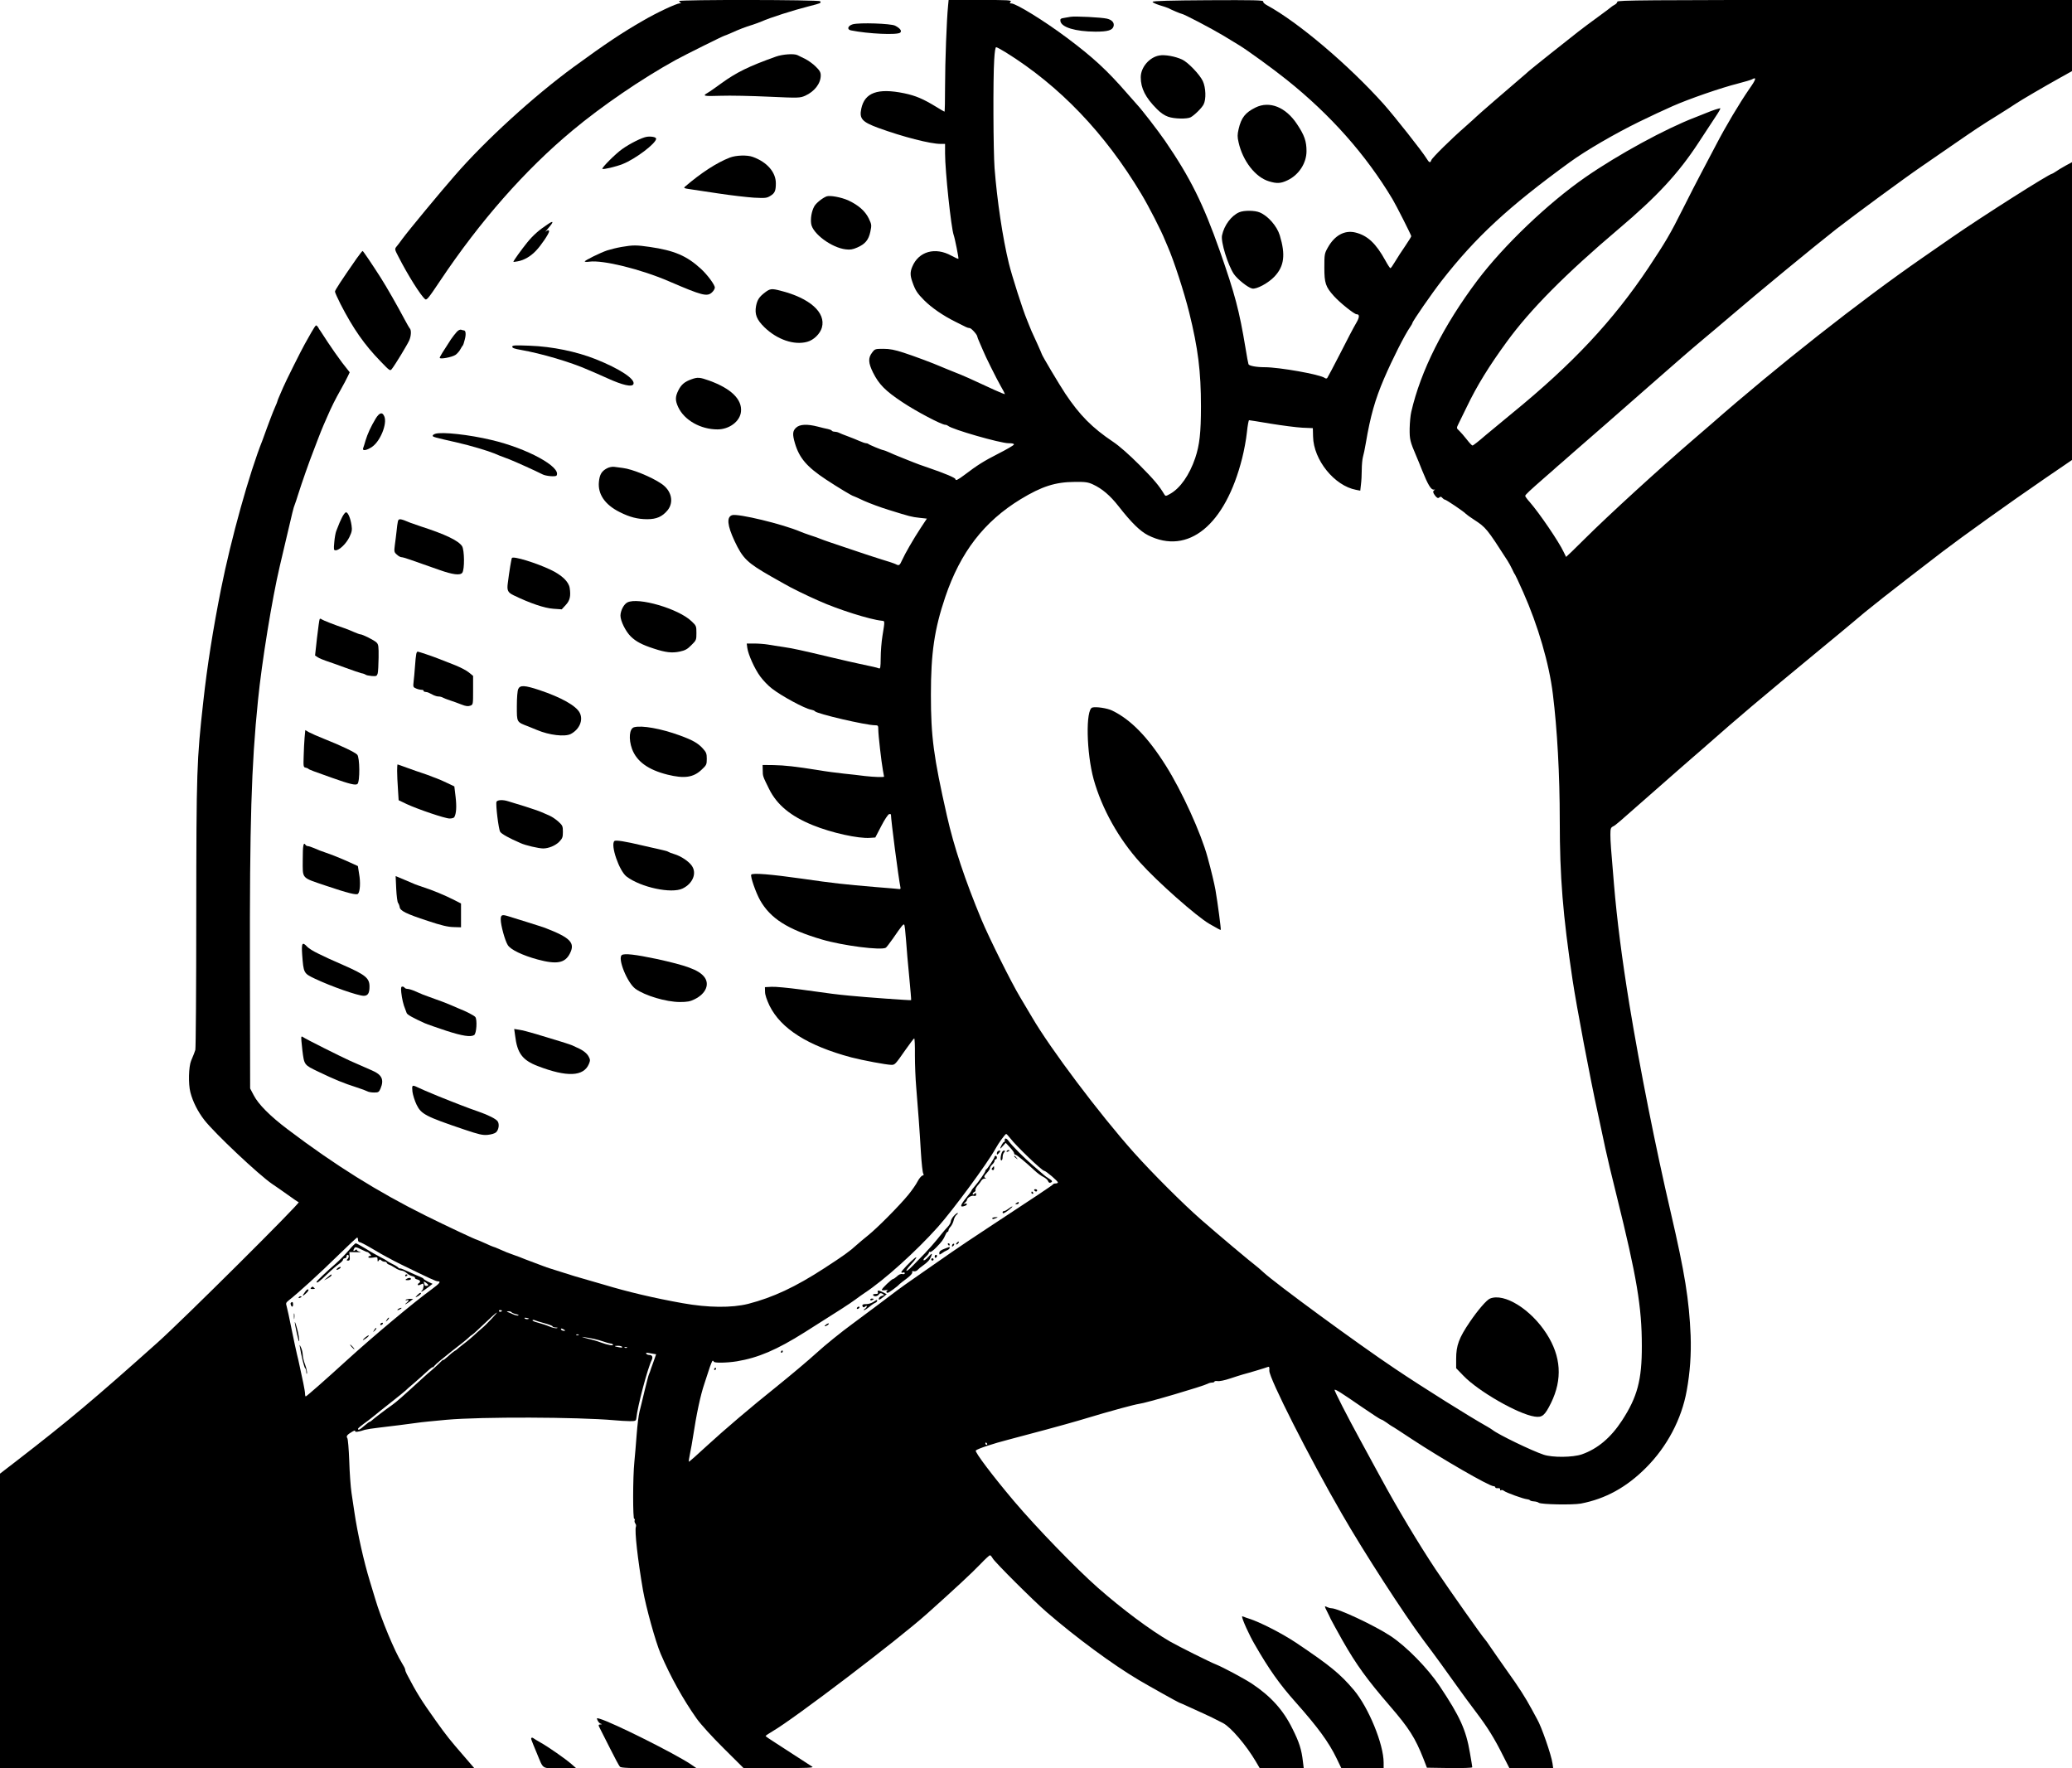 <?xml version="1.0" standalone="no"?>
<!DOCTYPE svg PUBLIC "-//W3C//DTD SVG 20010904//EN"
 "http://www.w3.org/TR/2001/REC-SVG-20010904/DTD/svg10.dtd">
<svg version="1.0" xmlns="http://www.w3.org/2000/svg"
 width="1800pt" height="1536pt" viewBox="0 0 1800 1536"
 preserveAspectRatio="xMidYMid meet">

<g transform="translate(0,1536) scale(0.1,-0.1)"
fill="#000000" stroke="none">
<path d="M5900 15351 c0 -5 6 -12 13 -14 6 -3 3 -6 -8 -6 -31 -2 -198 -80
-320 -151 -185 -107 -318 -195 -599 -400 -350 -256 -771 -640 -1036 -946 -127
-145 -400 -475 -453 -547 -21 -29 -45 -61 -54 -71 -15 -19 -14 -24 18 -85 82
-161 193 -337 232 -370 14 -11 31 11 128 156 348 521 740 967 1154 1311 254
212 601 449 895 611 78 43 416 211 424 211 3 0 29 11 59 24 61 28 125 53 182
70 22 7 58 20 79 29 77 34 277 98 415 133 102 26 106 27 96 43 -8 14 -1225 15
-1225 2z"/>
<path d="M8236 15308 c-12 -117 -26 -486 -26 -695 0 -123 -2 -223 -5 -223 -2
0 -35 19 -72 42 -113 69 -178 97 -279 118 -229 47 -343 6 -372 -135 -18 -86 7
-114 148 -166 214 -78 452 -139 541 -139 l39 0 0 -83 c0 -151 53 -649 75 -709
10 -27 45 -202 41 -206 -3 -2 -30 10 -61 27 -141 78 -285 37 -340 -96 -19 -45
-19 -76 1 -132 25 -72 42 -99 102 -159 66 -66 165 -134 272 -187 41 -21 83
-41 92 -46 10 -5 24 -9 32 -9 14 0 66 -58 66 -74 0 -3 9 -28 21 -54 12 -26 24
-56 29 -67 16 -42 116 -243 152 -306 21 -36 38 -69 38 -72 0 -3 -39 12 -87 34
-222 103 -264 122 -358 159 -44 17 -93 38 -110 45 -74 32 -229 90 -324 121
-80 26 -122 34 -177 34 -71 0 -74 -1 -98 -33 -36 -47 -33 -90 9 -175 51 -101
106 -157 252 -254 119 -80 343 -198 375 -198 8 0 18 -4 24 -9 32 -30 453 -151
525 -151 35 0 49 -4 47 -12 -3 -7 -63 -42 -134 -78 -129 -66 -183 -100 -295
-185 -57 -43 -79 -54 -79 -37 0 11 -89 49 -235 99 -55 19 -110 38 -122 44 -13
5 -34 14 -48 19 -14 6 -36 15 -50 20 -14 6 -35 14 -47 19 -13 5 -44 18 -70 30
-26 12 -51 21 -55 21 -11 0 -122 46 -130 54 -3 3 -12 6 -20 6 -7 0 -32 8 -56
19 -23 10 -69 29 -102 41 -33 12 -68 26 -77 31 -10 5 -27 9 -37 9 -11 0 -22 4
-25 9 -3 5 -18 11 -33 14 -16 3 -55 12 -88 21 -93 24 -157 21 -189 -9 -31 -28
-33 -58 -10 -136 38 -128 104 -205 269 -314 106 -70 231 -145 241 -145 2 0 43
-18 89 -40 47 -21 145 -58 218 -80 183 -57 194 -60 265 -68 l64 -7 -53 -80
c-65 -99 -138 -226 -163 -282 -20 -45 -26 -49 -54 -34 -9 5 -64 24 -122 41
-58 18 -163 52 -235 77 -71 24 -164 55 -205 69 -41 14 -84 29 -95 34 -11 5
-49 19 -85 30 -36 12 -74 26 -85 31 -154 66 -544 160 -595 144 -49 -16 -42
-89 21 -224 72 -153 109 -189 319 -309 19 -11 69 -39 110 -62 61 -36 192 -100
305 -150 168 -75 443 -162 545 -172 28 -3 28 3 6 -133 -8 -49 -15 -134 -15
-189 -1 -89 -3 -98 -18 -91 -18 7 -46 13 -168 39 -38 8 -149 33 -245 56 -273
65 -329 77 -415 90 -44 6 -104 16 -134 21 -30 5 -84 9 -119 9 l-65 0 5 -38 c8
-58 64 -183 113 -249 24 -33 70 -81 102 -105 82 -64 286 -174 337 -182 16 -3
32 -9 35 -14 14 -22 444 -122 523 -122 26 0 28 -3 28 -39 0 -47 27 -281 40
-352 6 -29 10 -53 10 -55 0 -7 -86 -4 -166 5 -43 6 -126 15 -184 21 -58 6
-157 19 -220 30 -200 32 -292 42 -390 44 l-95 1 1 -47 c0 -50 1 -52 55 -161
68 -138 188 -237 380 -315 162 -66 396 -118 498 -110 l45 3 52 100 c28 55 59
101 68 103 9 2 16 0 16 -5 0 -47 64 -540 83 -636 1 -7 -3 -11 -9 -10 -6 1 -96
9 -200 17 -283 24 -376 34 -644 73 -276 39 -434 52 -444 35 -9 -15 40 -156 77
-222 90 -158 238 -253 537 -341 179 -53 518 -97 556 -71 6 4 34 41 63 82 72
105 89 126 96 118 4 -3 11 -64 16 -135 5 -70 17 -216 28 -323 10 -107 18 -196
16 -198 -3 -3 -409 26 -535 39 -115 11 -146 15 -427 54 -105 14 -218 25 -250
23 l-58 -3 1 -41 c0 -26 15 -69 39 -120 99 -200 332 -348 710 -449 96 -25 307
-65 349 -65 30 0 34 4 121 129 39 55 73 101 77 101 4 0 7 -66 6 -148 0 -81 5
-203 11 -272 16 -193 30 -378 41 -570 6 -96 15 -179 21 -186 6 -8 4 -13 -8
-16 -10 -3 -29 -26 -42 -51 -13 -26 -49 -77 -79 -114 -78 -96 -275 -294 -352
-355 -36 -29 -81 -67 -100 -84 -56 -52 -115 -94 -280 -201 -251 -163 -444
-253 -660 -309 -144 -36 -349 -34 -571 6 -247 44 -479 99 -684 161 -38 11 -99
29 -135 39 -82 23 -159 46 -235 71 -33 11 -76 24 -95 30 -19 6 -44 14 -55 19
-11 4 -47 18 -80 30 -33 12 -71 27 -85 32 -36 15 -60 24 -100 38 -44 15 -63
23 -122 49 -26 12 -50 21 -53 21 -2 0 -34 13 -70 30 -36 16 -68 30 -70 30 -10
0 -259 117 -445 209 -415 206 -789 439 -1200 750 -154 116 -256 219 -296 297
l-31 59 -2 1055 c-2 1252 12 1744 70 2315 33 333 123 885 189 1165 22 91 49
206 60 255 48 206 61 261 70 280 5 11 18 52 30 90 29 93 101 298 130 370 4 11
22 58 40 105 18 47 40 103 50 125 10 22 26 58 35 80 33 77 70 151 115 230 25
44 52 96 61 115 l17 36 -66 84 c-35 47 -91 126 -123 175 -33 50 -62 95 -66
101 -5 5 -13 19 -19 30 -6 10 -15 18 -19 17 -4 -1 -22 -28 -40 -60 -18 -32
-44 -78 -58 -103 -25 -43 -170 -333 -187 -375 -4 -11 -17 -41 -29 -67 -12 -26
-21 -50 -21 -53 0 -3 -8 -24 -19 -48 -10 -23 -29 -69 -41 -102 -12 -33 -26
-69 -30 -80 -4 -11 -13 -36 -20 -55 -7 -19 -16 -44 -20 -55 -113 -282 -272
-852 -360 -1292 -69 -347 -120 -667 -154 -978 -57 -512 -60 -593 -61 -1845 0
-635 -4 -1166 -8 -1180 -8 -25 -13 -38 -37 -95 -21 -51 -25 -201 -6 -274 21
-81 65 -168 121 -240 89 -115 477 -480 590 -556 28 -18 88 -61 135 -94 47 -34
89 -63 95 -64 16 -6 -1010 -1026 -1225 -1218 -554 -495 -773 -679 -1227 -1030
l-143 -110 0 -1280 0 -1279 2060 0 2061 0 -93 108 c-118 136 -148 173 -240
302 -129 181 -167 242 -254 408 -8 15 -14 32 -14 39 0 7 -13 33 -29 58 -61 96
-181 385 -231 555 -13 41 -34 111 -47 155 -52 170 -107 414 -134 598 -6 40
-17 115 -25 167 -8 52 -17 178 -20 280 -4 102 -11 191 -17 198 -6 8 -6 16 1
25 15 18 76 52 67 37 -8 -13 31 -9 85 10 14 4 70 13 125 19 121 14 237 29 325
41 36 6 153 17 260 27 303 27 1136 24 1455 -4 44 -4 105 -8 135 -8 51 0 55 2
58 25 10 104 98 434 134 507 12 25 4 43 -22 43 -10 0 -22 5 -26 11 -5 8 3 10
27 5 19 -3 40 -7 47 -8 6 -1 12 -2 12 -2 0 -1 -12 -32 -25 -71 -14 -38 -27
-74 -28 -80 -2 -5 -5 -14 -8 -20 -4 -5 -21 -71 -39 -145 -17 -74 -38 -157 -45
-185 -7 -27 -18 -115 -24 -195 -6 -80 -15 -187 -20 -238 -14 -134 -14 -505 -1
-497 6 3 7 0 4 -10 -4 -8 -1 -21 5 -29 6 -7 9 -20 5 -29 -12 -33 16 -286 62
-552 26 -147 109 -447 153 -550 87 -203 196 -398 314 -565 35 -49 134 -158
234 -257 l174 -173 307 1 c241 0 303 3 289 12 -31 20 -238 155 -324 210 -45
28 -82 54 -82 57 0 3 28 22 62 42 189 110 1086 793 1338 1018 234 209 398 361
467 434 40 42 77 76 82 76 5 0 16 -12 24 -27 16 -31 361 -375 471 -469 253
-219 572 -454 800 -589 90 -53 344 -195 349 -195 2 0 44 -18 93 -41 48 -22
104 -47 123 -56 33 -14 97 -46 165 -81 68 -36 200 -190 285 -334 l34 -58 191
0 191 0 -7 57 c-12 106 -32 169 -92 288 -79 161 -188 281 -352 390 -69 45
-250 142 -310 166 -50 19 -328 158 -401 200 -170 98 -413 279 -629 469 -188
166 -532 521 -726 750 -181 214 -344 429 -332 440 17 16 154 61 283 94 159 41
517 138 610 166 191 57 256 76 370 107 69 19 139 36 155 38 57 6 556 153 597
175 10 6 27 10 38 10 11 0 20 4 20 8 0 5 12 7 28 5 15 -3 63 7 107 22 44 15
94 30 110 35 54 14 200 58 217 65 14 6 17 1 15 -32 -2 -64 346 -752 630 -1243
194 -337 537 -867 707 -1095 110 -146 200 -271 291 -399 44 -62 120 -166 169
-230 99 -131 159 -227 236 -382 l53 -104 190 0 190 0 -6 42 c-10 73 -97 323
-133 383 -6 11 -27 49 -46 85 -56 104 -113 193 -217 338 -53 76 -117 166 -141
202 -24 36 -46 67 -50 70 -16 14 -309 429 -427 605 -147 221 -337 538 -476
795 -16 30 -40 73 -52 95 -12 22 -38 69 -57 105 -20 36 -50 92 -68 125 -116
212 -231 437 -226 442 7 7 54 -23 237 -149 86 -59 161 -108 166 -108 6 0 28
-13 49 -28 22 -16 44 -31 49 -33 6 -2 82 -52 170 -110 260 -171 672 -409 710
-409 8 0 15 -4 15 -10 0 -5 10 -9 23 -7 14 1 21 -3 19 -11 -1 -8 2 -11 8 -7 6
4 18 1 26 -6 18 -15 170 -70 199 -72 11 -1 23 -5 26 -9 3 -5 18 -9 35 -10 16
-1 35 -6 42 -12 21 -15 292 -20 365 -7 215 41 398 142 567 312 182 182 309
422 353 669 29 157 40 319 34 480 -13 309 -50 540 -172 1065 -132 566 -269
1256 -360 1810 -64 393 -108 734 -134 1045 -26 305 -31 372 -31 429 0 52 3 62
23 72 26 14 17 6 372 319 153 135 298 261 322 282 23 20 76 65 115 100 294
259 454 394 993 839 121 99 244 202 274 227 133 115 310 254 784 618 173 132
585 427 887 634 l240 164 0 1294 0 1293 -57 -31 c-32 -18 -69 -40 -84 -51 -15
-10 -30 -19 -33 -19 -23 0 -600 -366 -866 -550 -58 -40 -177 -122 -264 -183
-537 -372 -1259 -940 -1831 -1442 -45 -38 -110 -95 -145 -125 -302 -259 -746
-665 -954 -872 -87 -87 -160 -157 -161 -156 -1 2 -11 21 -21 43 -41 88 -209
335 -295 434 -22 24 -39 48 -39 53 0 10 39 46 175 165 50 43 95 83 101 89 7 5
74 64 149 130 126 109 405 353 645 564 53 47 125 110 160 140 35 30 102 89
149 130 47 41 127 109 176 150 50 41 151 127 225 190 240 206 726 606 925 762
160 124 589 440 740 543 72 49 202 139 290 200 176 121 218 150 378 249 59 37
127 80 150 96 48 32 236 142 390 228 l97 54 0 309 0 309 -1975 0 c-1728 0
-1975 -2 -1975 -15 0 -8 -10 -20 -22 -26 -13 -7 -25 -15 -28 -18 -3 -4 -57
-44 -120 -90 -63 -46 -140 -103 -170 -127 -102 -79 -425 -337 -430 -343 -3 -3
-34 -31 -70 -61 -104 -88 -374 -322 -385 -334 -6 -6 -48 -45 -95 -86 -127
-111 -289 -271 -296 -292 -8 -26 -19 -22 -41 15 -37 61 -274 361 -372 472
-305 340 -742 711 -1014 859 -22 12 -36 25 -33 33 5 11 -83 13 -476 11 -327
-2 -482 -6 -485 -14 -2 -5 25 -18 59 -29 35 -10 70 -22 78 -26 25 -14 108 -49
115 -49 16 0 256 -126 360 -188 61 -37 84 -51 143 -87 66 -40 290 -202 411
-299 379 -303 687 -650 918 -1036 32 -53 163 -312 163 -322 0 -5 -24 -43 -53
-86 -29 -42 -69 -103 -87 -134 -19 -32 -37 -58 -41 -58 -4 0 -24 30 -44 67
-82 149 -155 217 -260 243 -94 23 -181 -25 -240 -131 -29 -51 -30 -60 -30
-174 0 -135 11 -167 83 -247 51 -57 177 -158 197 -158 28 0 27 -26 -6 -81 -18
-30 -79 -146 -136 -259 -58 -113 -109 -209 -113 -214 -6 -6 -14 -5 -22 1 -40
30 -394 93 -522 93 -72 0 -135 12 -140 26 -3 8 -15 71 -26 141 -54 325 -91
466 -223 843 -145 412 -258 638 -475 955 -65 94 -201 270 -244 316 -7 8 -44
50 -83 94 -177 204 -300 317 -523 484 -199 149 -445 301 -487 301 -14 0 -15 3
-5 15 11 13 -19 15 -263 15 l-276 0 -5 -52z m500 -402 c470 -292 862 -702
1179 -1231 65 -108 174 -321 205 -400 4 -11 15 -36 24 -56 54 -123 143 -397
187 -574 77 -312 102 -511 102 -815 0 -230 -12 -336 -50 -449 -50 -147 -130
-262 -218 -311 -37 -21 -40 -21 -50 -5 -46 77 -89 128 -215 255 -92 92 -176
166 -230 202 -182 122 -290 231 -415 418 -53 80 -205 335 -205 345 0 2 -18 43
-40 92 -47 101 -59 129 -71 161 -5 12 -13 32 -18 45 -35 82 -131 383 -157 490
-54 222 -102 545 -124 826 -11 150 -14 778 -3 944 4 69 10 107 17 107 6 0 43
-20 82 -44z m6461 -318 c-86 -125 -205 -324 -290 -488 -39 -74 -97 -184 -129
-245 -32 -60 -103 -198 -157 -306 -112 -224 -151 -289 -300 -514 -308 -461
-659 -836 -1185 -1265 -71 -58 -175 -144 -232 -192 -56 -49 -106 -88 -112 -88
-5 0 -28 24 -50 53 -23 29 -52 63 -65 75 -25 23 -25 23 -7 60 10 20 42 87 72
147 88 184 195 357 347 565 205 282 514 593 971 980 336 284 521 484 695 750
60 91 127 194 151 230 24 35 41 66 39 69 -4 3 -65 -16 -122 -40 -13 -5 -35
-14 -50 -20 -16 -7 -37 -15 -48 -19 -256 -98 -667 -322 -950 -518 -328 -227
-712 -595 -940 -897 -296 -394 -493 -786 -575 -1143 -7 -29 -13 -94 -14 -145
-1 -94 4 -113 57 -237 8 -19 32 -75 51 -125 51 -126 78 -171 102 -168 10 1 13
0 7 -3 -18 -8 -16 -25 7 -53 16 -18 23 -21 34 -12 10 9 16 8 26 -4 7 -8 17
-15 22 -15 11 0 167 -105 183 -124 6 -6 37 -29 70 -50 104 -68 111 -76 291
-356 12 -19 31 -53 41 -75 10 -22 20 -42 24 -45 3 -3 35 -72 72 -155 128 -288
225 -620 257 -883 38 -306 60 -700 60 -1099 0 -490 27 -820 111 -1383 34 -228
154 -863 220 -1161 22 -101 51 -238 65 -304 14 -66 58 -253 99 -415 174 -702
218 -962 218 -1300 1 -297 -39 -445 -172 -649 -97 -149 -212 -246 -349 -294
-79 -27 -254 -29 -332 -3 -105 35 -396 176 -444 215 -6 5 -27 18 -46 29 -155
87 -556 338 -800 502 -319 213 -1042 743 -1145 839 -22 21 -52 46 -66 57 -35
25 -348 288 -474 399 -157 137 -427 407 -586 585 -297 333 -723 899 -884 1175
-29 50 -76 128 -104 175 -73 121 -267 510 -334 670 -143 344 -240 634 -301
905 -116 512 -139 687 -139 1050 0 362 30 569 125 850 132 389 337 655 655
849 183 111 301 149 468 150 94 1 117 -2 160 -22 80 -37 149 -96 222 -189 110
-141 187 -217 256 -252 349 -176 672 88 818 669 16 63 35 163 41 223 6 59 15
107 19 107 4 0 88 -13 187 -30 99 -16 222 -32 274 -35 l93 -4 2 -73 c4 -204
186 -428 374 -463 l36 -7 6 54 c4 29 7 87 7 128 0 41 5 91 10 110 6 19 17 73
25 120 40 237 81 380 158 560 74 172 179 380 229 452 10 14 18 29 18 32 0 14
169 258 253 366 298 382 583 645 1114 1031 140 102 392 248 600 350 133 64
179 86 293 137 140 62 419 159 570 197 58 15 112 31 120 36 42 24 36 0 -23
-83z m-6421 -9115 c48 -64 276 -283 295 -283 14 0 119 -89 119 -101 0 -5 -9
-9 -19 -9 -11 0 -21 -3 -23 -8 -3 -7 -167 -116 -578 -386 -107 -70 -242 -161
-300 -201 -58 -40 -161 -112 -230 -160 -161 -112 -232 -162 -245 -173 -17 -14
-325 -244 -390 -292 -91 -66 -242 -188 -309 -250 -75 -68 -216 -187 -356 -300
-213 -170 -449 -371 -599 -509 -84 -78 -155 -141 -157 -138 -2 2 3 35 11 74 8
39 19 99 24 134 32 209 66 369 100 469 5 14 21 64 37 113 15 48 31 87 35 87 5
0 9 -3 9 -7 0 -14 113 -12 201 2 186 31 346 99 589 252 308 194 388 246 440
284 30 22 66 48 80 57 171 112 449 363 636 572 133 149 433 556 504 685 26 48
82 124 91 125 4 0 19 -17 35 -37z m-5666 -883 c0 -11 7 -20 15 -20 8 0 66 -31
128 -68 62 -38 165 -93 228 -124 258 -126 306 -148 322 -148 31 0 17 -18 -51
-68 -156 -113 -513 -412 -738 -617 -183 -167 -351 -315 -358 -315 -3 0 -6 10
-6 23 0 12 -7 54 -15 92 -9 39 -22 102 -30 140 -8 39 -19 88 -25 110 -6 22
-26 119 -46 215 -19 96 -39 188 -44 204 -8 25 -6 31 18 50 90 71 262 228 436
398 83 81 154 148 159 148 4 0 7 -9 7 -20z m1250 -614 c0 -11 -19 -15 -25 -6
-3 5 1 10 9 10 9 0 16 -2 16 -4z m84 -15 c3 -4 20 -12 38 -16 18 -4 28 -9 21
-12 -7 -2 -27 2 -45 10 -18 9 -40 18 -48 20 -10 4 -7 6 7 6 12 1 24 -3 27 -8z
m-175 -58 c-30 -32 -65 -67 -78 -77 -13 -11 -34 -29 -46 -40 -41 -39 -80 -72
-125 -106 -25 -19 -47 -38 -50 -41 -3 -3 -12 -10 -22 -15 -9 -5 -35 -26 -57
-47 -23 -21 -41 -34 -41 -30 0 4 -15 -9 -33 -28 -19 -18 -47 -45 -63 -58 -16
-13 -52 -44 -80 -70 -179 -164 -228 -207 -267 -235 -63 -44 -159 -118 -175
-133 -7 -7 -16 -13 -20 -13 -4 0 -25 -16 -47 -35 -40 -35 -55 -42 -55 -26 0 4
22 23 48 42 27 19 66 49 88 67 21 18 89 72 150 120 61 48 118 94 126 102 8 8
41 38 74 65 32 28 82 72 111 99 29 27 53 45 53 40 0 -5 7 1 15 13 8 12 75 67
147 124 73 56 140 110 148 119 8 9 23 21 32 26 9 5 59 51 112 102 108 103 137
122 55 35z m317 -1 c-10 -2 -22 0 -28 6 -6 6 0 7 19 4 21 -5 23 -7 9 -10z
m147 -37 c37 -10 67 -22 67 -26 0 -5 12 -10 28 -10 18 -1 21 -3 9 -6 -10 -3
-40 4 -65 15 -26 11 -70 25 -99 33 -29 7 -50 16 -47 21 3 4 13 4 22 -1 9 -4
47 -16 85 -26z m167 -55 c13 -8 13 -10 -2 -10 -9 0 -20 5 -23 10 -8 13 5 13
25 0z m127 -46 c-3 -3 -12 -4 -19 -1 -8 3 -5 6 6 6 11 1 17 -2 13 -5z m128
-33 c28 -6 68 -17 90 -25 22 -8 48 -15 57 -16 9 0 20 -4 23 -10 8 -13 -47 -3
-100 17 -22 9 -56 19 -75 24 -19 4 -51 13 -70 18 -31 9 -31 10 -5 6 17 -2 53
-9 80 -14z m250 -71 c4 -6 -6 -7 -27 -3 -44 8 -48 13 -10 13 17 0 34 -4 37
-10z m42 -6 c-3 -3 -12 -4 -19 -1 -8 3 -5 6 6 6 11 1 17 -2 13 -5z m3128 -834
c3 -5 1 -10 -4 -10 -6 0 -11 5 -11 10 0 6 2 10 4 10 3 0 8 -4 11 -10z"/>
<path d="M9489 9214 c-59 -18 -51 -395 12 -624 71 -254 218 -518 405 -724 151
-168 486 -464 600 -531 53 -31 97 -55 99 -53 4 4 -27 238 -46 348 -10 55 -36
166 -69 285 -56 207 -223 574 -362 794 -156 248 -305 401 -467 479 -43 21
-140 35 -172 26z"/>
<path d="M12944 4080 c-29 -11 -106 -101 -174 -201 -96 -141 -120 -206 -120
-323 l0 -81 63 -65 c129 -135 476 -334 619 -355 66 -10 88 9 142 118 101 206
88 405 -39 602 -136 212 -367 356 -491 305z"/>
<path d="M8729 5463 c-1 -5 -1 -11 0 -15 0 -5 -3 -8 -7 -8 -8 0 -32 -43 -32
-56 0 -3 11 7 23 22 l24 27 36 -39 c20 -21 37 -45 37 -51 0 -7 5 -13 11 -13
10 0 83 -60 165 -136 24 -23 60 -49 79 -58 18 -9 37 -25 40 -36 4 -11 12 -17
21 -13 21 8 17 17 -13 35 -16 9 -37 25 -48 35 -11 10 -51 45 -90 78 -74 63
-186 175 -212 213 -15 22 -32 29 -34 15z"/>
<path d="M8673 5363 c-7 -3 -13 -12 -13 -21 0 -15 2 -15 17 1 18 18 16 27 -4
20z"/>
<path d="M8713 5362 c-16 -10 -28 -82 -14 -82 6 0 11 13 11 28 0 15 5 33 12
40 14 14 7 24 -9 14z"/>
<path d="M8745 5360 c-3 -6 1 -7 9 -4 18 7 21 14 7 14 -6 0 -13 -4 -16 -10z"/>
<path d="M8640 5312 c0 -11 -62 -106 -72 -110 -5 -2 -8 -8 -8 -13 0 -11 -57
-93 -92 -133 -16 -17 -28 -34 -28 -37 0 -4 -20 -32 -45 -62 -56 -69 -59 -89
-11 -71 22 8 20 25 -1 18 -17 -5 -17 -5 0 9 9 8 17 18 17 23 0 18 39 42 59 37
15 -4 21 -1 21 12 0 14 -3 15 -15 5 -11 -9 -15 -9 -15 -1 0 6 6 14 14 17 8 3
13 11 10 17 -2 7 6 23 18 38 13 14 28 34 34 45 7 10 20 18 30 17 11 -1 13 0 7
3 -19 8 -16 18 12 48 14 15 25 33 25 40 0 7 9 21 20 31 11 10 20 24 20 32 0 7
5 13 10 13 6 0 10 7 10 15 0 8 -4 15 -10 15 -5 0 -10 -4 -10 -8z"/>
<path d="M8810 5316 c0 -2 8 -10 18 -17 15 -13 16 -12 3 4 -13 16 -21 21 -21
13z"/>
<path d="M8621 5216 c-9 -10 -8 -15 2 -19 8 -3 13 3 13 14 0 23 0 23 -15 5z"/>
<path d="M8985 5020 c3 -5 10 -10 16 -10 5 0 9 5 9 10 0 6 -7 10 -16 10 -8 0
-12 -4 -9 -10z"/>
<path d="M8960 5000 c0 -5 5 -10 11 -10 5 0 7 5 4 10 -3 6 -8 10 -11 10 -2 0
-4 -4 -4 -10z"/>
<path d="M8830 4910 c-13 -8 -12 -10 3 -10 9 0 17 5 17 10 0 12 -1 12 -20 0z"/>
<path d="M8760 4860 c-14 -11 -31 -20 -37 -20 -7 0 -13 -4 -13 -10 0 -16 12
-11 54 20 22 17 35 30 30 30 -5 0 -20 -9 -34 -20z"/>
<path d="M8287 4799 c-15 -16 -27 -38 -27 -48 0 -11 -12 -32 -27 -48 -16 -16
-41 -46 -58 -67 -16 -21 -52 -64 -79 -95 -47 -53 -63 -71 -166 -175 -62 -64
-78 -58 -19 7 48 51 65 82 32 56 -34 -27 -113 -110 -113 -119 0 -5 7 -7 15 -4
8 4 15 1 15 -6 0 -7 -8 -10 -20 -7 -14 3 -30 -3 -47 -19 -14 -13 -30 -24 -35
-24 -11 0 -98 -82 -98 -94 0 -4 15 -6 33 -3 17 3 26 3 20 0 -16 -6 -17 -23 -2
-23 10 0 82 52 104 76 5 5 34 28 63 49 33 25 50 45 47 53 -4 10 0 13 14 9 10
-2 25 3 33 12 8 9 27 25 42 35 44 32 61 49 74 79 15 36 8 34 -27 -5 -16 -18
-33 -29 -37 -25 -5 4 4 18 19 31 15 13 27 29 27 35 0 7 4 9 10 6 5 -3 29 14
52 38 49 50 64 70 81 110 6 15 15 27 19 27 4 0 8 6 8 13 0 7 8 22 19 33 10 12
22 36 26 55 4 18 15 39 24 46 9 6 14 14 11 16 -3 3 -18 -8 -33 -24z"/>
<path d="M8620 4778 c0 -10 9 -9 35 2 17 8 16 8 -7 7 -16 -1 -28 -5 -28 -9z"/>
<path d="M8312 4564 c-7 -8 -8 -14 -3 -14 10 0 25 19 20 25 -2 1 -10 -3 -17
-11z"/>
<path d="M8235 4550 c3 -5 8 -10 11 -10 2 0 4 5 4 10 0 6 -5 10 -11 10 -5 0
-7 -4 -4 -10z"/>
<path d="M8277 4553 c-4 -3 -7 -11 -7 -17 0 -6 5 -5 12 2 6 6 9 14 7 17 -3 3
-9 2 -12 -2z"/>
<path d="M8203 4512 c-30 -11 -43 -22 -43 -35 0 -18 1 -18 23 -3 12 9 32 21
45 26 12 5 22 14 22 20 0 5 -1 9 -2 9 -2 -1 -22 -9 -45 -17z"/>
<path d="M8120 4444 c0 -8 5 -12 10 -9 6 3 10 10 10 16 0 5 -4 9 -10 9 -5 0
-10 -7 -10 -16z"/>
<path d="M8090 4420 c0 -5 5 -10 10 -10 6 0 10 5 10 10 0 6 -4 10 -10 10 -5 0
-10 -4 -10 -10z"/>
<path d="M7626 4135 c5 -11 -1 -15 -21 -15 -15 0 -24 -4 -20 -10 9 -15 36 -12
50 6 9 13 16 14 31 6 18 -11 18 -12 -3 -18 -12 -3 -24 -12 -27 -20 -8 -20 5
-17 38 10 l29 24 -31 16 c-39 20 -53 20 -46 1z"/>
<path d="M7560 4070 c0 -5 7 -7 15 -4 8 4 15 8 15 10 0 2 -7 4 -15 4 -8 0 -15
-4 -15 -10z"/>
<path d="M7586 4050 c-16 -10 -42 -18 -58 -18 -32 1 -43 -6 -33 -22 5 -8 11
-8 21 1 9 8 14 8 14 1 0 -6 -8 -16 -17 -21 -10 -6 -13 -11 -6 -11 7 0 27 13
45 28 18 16 41 31 51 35 9 4 17 11 17 17 0 12 1 13 -34 -10z"/>
<path d="M7445 4000 c-3 -5 -2 -10 4 -10 5 0 13 5 16 10 3 6 2 10 -4 10 -5 0
-13 -4 -16 -10z"/>
<path d="M7176 3854 c-11 -8 -16 -14 -10 -14 13 0 39 18 34 24 -3 2 -14 -2
-24 -10z"/>
<path d="M6785 3620 c-3 -5 -1 -10 4 -10 6 0 11 5 11 10 0 6 -2 10 -4 10 -3 0
-8 -4 -11 -10z"/>
<path d="M6205 3470 c-3 -5 -1 -10 4 -10 6 0 11 5 11 10 0 6 -2 10 -4 10 -3 0
-8 -4 -11 -10z"/>
<path d="M3028 4497 c-29 -34 -80 -86 -113 -115 -76 -65 -165 -150 -165 -157
0 -16 25 2 89 64 39 38 87 79 106 92 19 13 35 30 35 37 0 6 7 12 15 12 8 0 15
7 15 15 0 8 5 15 10 15 14 0 13 -23 -2 -38 -9 -9 -8 -12 6 -12 14 0 17 7 14
37 l-3 37 60 -1 c33 -1 48 1 33 4 -16 2 -28 9 -28 15 0 6 -6 6 -15 -2 -16 -14
-20 -3 -6 19 7 11 18 9 59 -12 28 -14 52 -24 54 -23 1 2 11 -6 21 -16 14 -15
14 -18 2 -18 -8 0 -15 -5 -15 -10 0 -6 15 -8 40 -4 37 6 40 5 40 -17 0 -19 2
-21 10 -9 7 12 12 12 22 2 6 -6 20 -12 30 -12 10 0 18 -4 18 -9 0 -5 9 -12 19
-16 11 -3 34 -16 53 -28 18 -13 44 -23 57 -24 13 -1 33 -11 45 -22 11 -11 33
-23 48 -26 16 -4 26 -11 23 -15 -3 -4 6 -11 20 -14 26 -7 32 -20 15 -31 -19
-12 -11 -26 9 -15 11 5 22 10 25 10 11 0 6 -46 -6 -58 -24 -24 3 -11 46 22
l44 34 -39 18 c-21 11 -39 22 -39 25 0 4 -15 12 -32 19 -18 7 -62 26 -98 43
-36 17 -69 30 -74 29 -5 -2 -12 1 -15 6 -3 5 -26 20 -51 32 -25 12 -47 25 -50
29 -3 3 -27 17 -55 31 -27 14 -85 46 -127 73 -43 26 -82 47 -87 47 -6 0 -34
-28 -63 -63z m692 -299 c0 -5 -7 -8 -15 -8 -8 0 -15 2 -15 4 0 2 -3 12 -6 21
-6 15 -4 15 15 4 11 -8 21 -17 21 -21z"/>
<path d="M2934 4345 c-10 -8 -14 -14 -9 -15 15 0 40 18 34 24 -3 3 -14 -1 -25
-9z"/>
<path d="M2845 4264 l-30 -25 33 17 c17 10 32 22 32 26 0 12 -2 11 -35 -18z"/>
<path d="M3520 4279 c0 -5 5 -7 10 -4 6 3 10 8 10 11 0 2 -4 4 -10 4 -5 0 -10
-5 -10 -11z"/>
<path d="M3530 4250 c-12 -8 -9 -10 13 -10 15 0 27 5 27 10 0 13 -20 13 -40 0z"/>
<path d="M2703 4175 c-9 -10 -6 -12 14 -12 14 0 21 2 17 6 -5 3 -11 9 -14 13
-3 3 -10 0 -17 -7z"/>
<path d="M2648 4135 c-25 -34 -22 -39 7 -13 24 21 32 38 18 38 -5 0 -16 -11
-25 -25z"/>
<path d="M3624 4109 c-19 -22 -19 -22 3 -10 24 12 39 31 25 31 -5 0 -17 -10
-28 -21z"/>
<path d="M2595 4090 c-3 -6 1 -7 9 -4 18 7 21 14 7 14 -6 0 -13 -4 -16 -10z"/>
<path d="M3524 4068 c-3 -4 2 -5 10 -2 21 8 20 -6 -1 -22 -10 -7 -15 -14 -12
-14 3 0 19 11 37 23 l31 24 -30 0 c-16 0 -32 -4 -35 -9z"/>
<path d="M2527 4044 c-7 -7 2 -34 12 -34 4 0 7 9 7 20 0 20 -7 25 -19 14z"/>
<path d="M3460 3990 c-8 -5 -10 -10 -5 -10 6 0 17 5 25 10 8 5 11 10 5 10 -5
0 -17 -5 -25 -10z"/>
<path d="M2553 3925 c0 -22 2 -30 4 -17 2 12 2 30 0 40 -3 9 -5 -1 -4 -23z"/>
<path d="M3361 3897 c-13 -21 -12 -21 5 -5 10 10 16 20 13 22 -3 3 -11 -5 -18
-17z"/>
<path d="M2561 3875 c-1 -17 30 -159 36 -165 9 -8 -6 80 -22 130 -7 25 -14 41
-14 35z"/>
<path d="M3305 3860 c-3 -5 -2 -10 4 -10 5 0 13 5 16 10 3 6 2 10 -4 10 -5 0
-13 -4 -16 -10z"/>
<path d="M3251 3807 c-13 -21 -12 -21 5 -5 10 10 16 20 13 22 -3 3 -11 -5 -18
-17z"/>
<path d="M3170 3740 c-13 -11 -20 -20 -16 -20 4 0 19 9 33 20 14 11 21 20 16
20 -6 0 -20 -9 -33 -20z"/>
<path d="M2605 3660 c13 -80 38 -180 46 -185 5 -4 10 -18 10 -33 1 -17 3 -20
6 -10 2 10 -5 43 -16 73 -12 31 -21 70 -21 88 -1 18 -7 46 -15 62 -13 27 -14
28 -10 5z"/>
<path d="M3055 3660 c10 -11 20 -20 23 -20 3 0 -3 9 -13 20 -10 11 -20 20 -23
20 -3 0 3 -9 13 -20z"/>
<path d="M9300 15214 c-14 -2 -40 -7 -58 -10 -27 -4 -33 -9 -30 -27 8 -54 130
-91 304 -92 108 0 148 12 158 47 8 31 -14 56 -58 66 -46 11 -277 23 -316 16z"/>
<path d="M7408 15149 c-44 -13 -53 -46 -15 -53 147 -30 405 -42 428 -19 15 15
-1 37 -45 60 -37 19 -311 28 -368 12z"/>
<path d="M6740 14868 c-233 -83 -341 -136 -471 -230 -55 -40 -109 -78 -121
-84 -49 -28 -36 -31 112 -26 82 3 271 -1 419 -8 262 -12 270 -11 315 8 82 37
136 107 136 177 0 27 -9 43 -44 77 -24 24 -66 54 -93 67 -26 13 -56 27 -65 32
-29 15 -130 8 -188 -13z"/>
<path d="M10071 14878 c-86 -15 -161 -103 -161 -189 0 -96 41 -177 140 -276
32 -33 68 -57 98 -67 53 -19 163 -21 195 -5 32 17 97 80 113 112 23 44 20 145
-7 203 -27 57 -128 163 -180 187 -61 28 -150 44 -198 35z"/>
<path d="M10907 14426 c-89 -44 -124 -88 -147 -188 -11 -48 -11 -68 0 -115 36
-161 146 -303 264 -338 68 -21 103 -19 161 9 98 46 165 149 165 253 0 86 -18
138 -82 234 -98 149 -239 205 -361 145z"/>
<path d="M5620 14172 c-42 -6 -148 -59 -215 -107 -57 -40 -180 -163 -172 -172
8 -7 119 19 176 42 110 43 291 180 291 220 0 14 -40 22 -80 17z"/>
<path d="M6340 13991 c-113 -44 -248 -131 -390 -253 -12 -11 -6 -14 35 -20 28
-4 141 -21 253 -38 111 -17 251 -33 311 -37 100 -5 112 -4 144 16 38 23 47 44
47 109 0 96 -76 184 -200 229 -48 18 -146 15 -200 -6z"/>
<path d="M7180 13654 c-37 -15 -93 -60 -107 -88 -23 -43 -33 -104 -26 -151 13
-85 178 -207 300 -221 38 -5 61 -1 100 16 69 30 99 66 114 138 12 57 11 62
-14 115 -32 65 -91 116 -179 157 -62 27 -158 45 -188 34z"/>
<path d="M10765 13516 c-69 -30 -131 -114 -149 -201 -12 -55 51 -257 102 -334
31 -46 121 -118 159 -127 36 -10 142 47 196 105 83 89 96 187 45 356 -24 80
-102 170 -175 200 -43 18 -137 19 -178 1z"/>
<path d="M4760 13413 c-79 -52 -128 -96 -179 -158 -50 -62 -121 -160 -121
-169 0 -2 17 0 38 4 55 10 112 43 158 92 43 44 114 149 114 168 0 14 -13 13
-30 -2 -8 -7 3 6 23 30 49 56 48 70 -3 35z"/>
<path d="M5400 13215 c-41 -7 -97 -21 -125 -30 -62 -21 -195 -87 -195 -96 0
-4 18 -5 40 -2 118 16 446 -65 690 -170 290 -125 333 -136 375 -97 14 13 25
32 25 42 0 24 -65 112 -121 163 -123 113 -231 159 -444 190 -118 17 -145 17
-245 0z"/>
<path d="M3097 13113 c-133 -191 -187 -274 -187 -286 0 -8 22 -56 48 -108 110
-214 208 -354 349 -499 79 -82 82 -84 97 -65 30 38 137 215 152 250 16 39 18
86 5 101 -5 5 -26 41 -46 79 -63 119 -158 285 -209 365 -73 114 -151 230 -156
230 -3 0 -27 -30 -53 -67z"/>
<path d="M6646 12820 c-51 -39 -67 -64 -78 -118 -13 -72 5 -118 72 -184 111
-108 259 -159 373 -127 56 15 112 70 127 124 36 130 -105 256 -360 320 -77 20
-90 18 -134 -15z"/>
<path d="M3967 12476 c-13 -14 -35 -43 -49 -63 -66 -101 -98 -152 -98 -161 0
-15 108 5 138 26 15 11 34 33 42 49 8 15 18 30 21 33 3 3 11 26 17 52 12 45 8
78 -8 78 -5 0 -15 3 -24 6 -9 3 -25 -4 -39 -20z"/>
<path d="M4450 12348 c0 -11 21 -18 73 -27 182 -32 437 -107 587 -174 25 -10
59 -25 75 -32 17 -7 57 -25 90 -40 134 -61 217 -80 228 -51 17 43 -120 133
-328 216 -166 66 -378 110 -572 117 -131 5 -153 4 -153 -9z"/>
<path d="M6006 12065 c-59 -21 -88 -46 -113 -96 -28 -56 -28 -88 -1 -146 53
-113 194 -193 341 -193 102 0 195 69 204 153 12 107 -85 202 -276 271 -82 29
-100 31 -155 11z"/>
<path d="M3263 11723 c-42 -70 -70 -132 -87 -188 -8 -27 -17 -58 -21 -67 -11
-28 30 -22 78 11 71 49 132 200 106 263 -17 42 -43 35 -76 -19z"/>
<path d="M3782 11592 c-13 -4 -23 -11 -23 -17 0 -10 10 -13 216 -60 107 -24
264 -71 320 -94 11 -5 31 -13 45 -19 14 -5 52 -20 85 -32 51 -20 235 -103 287
-130 29 -16 115 -23 123 -11 44 73 -254 236 -565 309 -197 47 -429 72 -488 54z"/>
<path d="M5273 11292 c-46 -24 -64 -54 -70 -117 -11 -107 52 -199 180 -263 87
-44 156 -62 240 -62 81 0 130 22 176 77 58 71 35 172 -53 231 -86 59 -253 127
-335 137 -25 3 -59 8 -76 10 -17 2 -44 -3 -62 -13z"/>
<path d="M2970 10863 c-13 -27 -27 -57 -30 -68 -4 -11 -13 -33 -19 -48 -6 -15
-14 -59 -17 -97 -6 -65 -5 -70 12 -70 32 0 91 57 119 114 22 46 25 62 19 102
-9 63 -31 114 -48 114 -7 0 -24 -21 -36 -47z"/>
<path d="M3456 10828 c-3 -13 -8 -50 -11 -83 -4 -33 -10 -87 -15 -120 -7 -56
-6 -62 17 -82 13 -13 32 -23 41 -23 16 0 79 -22 327 -110 118 -42 183 -50 201
-25 21 28 19 198 -2 231 -32 48 -144 102 -354 170 -41 14 -84 29 -95 33 -92
39 -103 39 -109 9z"/>
<path d="M4447 10513 c-5 -8 -23 -117 -36 -221 -8 -61 1 -79 51 -103 142 -69
269 -112 346 -117 l72 -5 34 37 c37 39 46 78 35 149 -9 55 -67 110 -164 157
-128 61 -327 122 -338 103z"/>
<path d="M5450 10127 c-30 -15 -59 -70 -60 -114 0 -47 45 -138 90 -182 45 -44
98 -72 200 -105 103 -34 158 -40 225 -26 46 10 66 20 101 56 43 42 44 46 44
105 0 60 -1 64 -43 103 -112 108 -463 211 -557 163z"/>
<path d="M2777 9982 c-3 -4 -13 -77 -23 -162 l-17 -154 23 -15 c13 -9 47 -23
74 -32 28 -9 103 -36 166 -59 63 -23 126 -45 140 -48 14 -2 30 -8 35 -12 6 -5
30 -10 54 -12 40 -3 45 -1 52 22 4 14 7 76 8 138 1 98 -1 114 -18 131 -20 20
-122 71 -141 71 -6 0 -29 9 -53 19 -23 11 -62 26 -87 35 -81 27 -185 68 -197
77 -6 6 -14 6 -16 1z"/>
<path d="M3616 9678 c-3 -13 -8 -61 -11 -108 -3 -47 -9 -106 -12 -132 -5 -45
-4 -48 23 -59 16 -7 37 -11 47 -11 9 0 17 -3 17 -9 0 -5 7 -9 15 -9 8 0 24 -4
35 -10 11 -5 29 -14 40 -20 11 -5 29 -10 40 -10 11 0 28 -4 38 -10 9 -5 37
-16 62 -24 25 -8 69 -24 97 -35 40 -16 59 -18 78 -11 25 9 25 10 25 134 l0
125 -37 30 c-20 17 -73 44 -117 62 -83 32 -109 42 -148 58 -39 16 -171 61
-180 61 -4 0 -10 -10 -12 -22z"/>
<path d="M4502 9375 c-7 -15 -12 -77 -12 -150 0 -141 -3 -136 99 -175 31 -12
65 -26 76 -31 106 -45 242 -61 293 -35 76 40 111 121 78 185 -32 61 -160 133
-351 197 -127 42 -167 44 -183 9z"/>
<path d="M5509 9043 c-42 -11 -50 -102 -18 -190 41 -108 140 -180 308 -222
146 -36 226 -25 298 45 40 37 43 44 43 92 0 45 -4 57 -35 91 -42 46 -88 72
-200 113 -162 59 -329 89 -396 71z"/>
<path d="M2646 8952 c-3 -37 -7 -110 -8 -162 -3 -88 -2 -95 17 -98 11 -3 22
-7 25 -11 5 -6 46 -22 200 -76 160 -57 209 -68 225 -55 23 19 21 232 -2 255
-20 21 -146 81 -283 135 -58 23 -119 50 -137 60 l-31 18 -6 -66z"/>
<path d="M3450 8663 c0 -32 3 -102 7 -156 l6 -98 71 -34 c100 -46 333 -125
372 -125 18 0 36 5 40 11 18 30 22 91 12 176 l-11 92 -61 29 c-34 17 -77 35
-96 42 -19 7 -44 16 -55 21 -11 4 -40 15 -65 23 -25 8 -83 28 -129 45 -46 17
-86 31 -88 31 -1 0 -3 -26 -3 -57z"/>
<path d="M4313 8395 c-8 -23 18 -237 32 -260 12 -19 74 -54 178 -99 41 -19
157 -46 196 -46 46 0 105 24 138 57 29 30 33 40 33 87 0 50 -3 56 -39 89 -21
19 -55 42 -75 51 -20 9 -52 23 -71 31 -19 9 -85 31 -147 51 -62 19 -127 39
-144 44 -46 15 -94 12 -101 -5z"/>
<path d="M5337 8054 c-35 -35 42 -259 106 -308 124 -94 390 -151 487 -104 89
43 126 134 79 199 -27 38 -93 82 -149 99 -25 7 -49 17 -55 21 -5 4 -26 10 -45
14 -19 4 -98 22 -175 40 -156 37 -237 50 -248 39z"/>
<path d="M2630 7890 c0 -168 -16 -150 202 -224 187 -63 265 -83 278 -70 18 18
23 100 10 171 l-11 70 -68 31 c-81 37 -159 68 -221 89 -25 8 -64 23 -87 34
-24 10 -49 19 -57 19 -8 0 -18 5 -21 10 -19 30 -25 -2 -25 -130z"/>
<path d="M3442 7640 c3 -61 10 -116 16 -123 5 -6 12 -23 14 -36 4 -33 57 -59
243 -120 120 -40 176 -53 225 -54 l65 -2 0 103 0 104 -55 28 c-84 43 -192 88
-280 116 -25 8 -54 19 -65 23 -11 5 -53 23 -94 40 l-74 31 5 -110z"/>
<path d="M4350 7373 c0 -49 36 -182 61 -222 24 -40 128 -90 261 -126 164 -44
236 -31 278 51 49 94 7 138 -215 224 -11 4 -81 27 -155 50 -74 23 -148 46
-164 51 -55 17 -66 13 -66 -28z"/>
<path d="M2625 7068 c12 -161 13 -163 110 -209 141 -67 375 -149 425 -149 36
0 50 23 50 80 0 74 -34 102 -230 188 -120 53 -150 66 -216 99 -40 19 -82 45
-95 59 -43 46 -51 34 -44 -68z"/>
<path d="M5402 7064 c-39 -28 47 -241 118 -293 83 -60 266 -114 385 -115 64 0
91 5 127 23 102 49 137 135 83 199 -49 58 -153 96 -415 153 -180 38 -276 49
-298 33z"/>
<path d="M3486 6738 c6 -53 18 -106 34 -143 4 -11 10 -27 13 -35 5 -14 55 -42
157 -88 25 -11 110 -40 188 -66 139 -45 211 -56 241 -37 21 13 28 135 10 157
-12 14 -80 49 -144 74 -11 4 -40 17 -65 28 -25 11 -61 25 -80 32 -19 7 -44 16
-55 20 -11 4 -36 13 -55 20 -44 15 -63 23 -122 49 -26 12 -57 21 -67 21 -11 0
-23 5 -26 10 -3 6 -12 10 -20 10 -11 0 -13 -12 -9 -52z"/>
<path d="M4475 6364 c18 -152 63 -213 196 -264 254 -98 399 -92 445 18 12 29
12 38 -1 62 -15 30 -49 57 -100 79 -16 7 -37 17 -45 21 -15 7 -119 40 -317 99
-54 16 -118 33 -142 36 l-44 7 8 -58z"/>
<path d="M2618 6353 c-3 -4 2 -57 9 -118 16 -127 15 -125 138 -184 142 -68
216 -99 335 -137 41 -13 83 -29 92 -34 10 -6 36 -10 58 -10 37 0 42 3 56 35
32 77 12 120 -75 157 -77 34 -123 54 -191 84 -80 36 -391 192 -407 205 -6 6
-13 6 -15 2z"/>
<path d="M3583 5877 c4 -29 20 -80 36 -113 40 -82 78 -102 415 -216 125 -42
158 -50 202 -46 31 3 62 12 73 22 24 22 31 71 14 96 -14 21 -85 56 -163 83
-47 16 -120 43 -155 57 -11 4 -51 20 -90 35 -38 15 -86 34 -105 42 -19 8 -44
19 -55 23 -36 14 -99 42 -129 56 -46 22 -49 19 -43 -39z"/>
<path d="M11510 1404 c0 -3 8 -23 19 -43 10 -20 25 -49 32 -66 8 -16 53 -98
100 -182 123 -216 215 -342 416 -575 164 -190 217 -274 288 -453 l31 -80 197
-3 c116 -1 197 1 197 7 0 5 -9 61 -20 123 -34 202 -87 318 -264 583 -103 154
-288 343 -426 434 -134 89 -457 241 -513 241 -10 0 -27 5 -38 10 -10 6 -19 8
-19 4z"/>
<path d="M10790 1319 c0 -24 61 -160 111 -245 123 -214 215 -344 355 -501 191
-215 287 -345 356 -488 l41 -85 183 0 184 0 0 49 c0 160 -130 477 -258 630
-120 142 -209 214 -502 411 -121 81 -319 182 -410 210 -14 4 -33 11 -42 15
-10 4 -18 6 -18 4z"/>
<path d="M5192 415 c6 -13 18 -26 27 -28 14 -4 13 -5 -1 -6 -22 -1 -22 -5 -4
-39 8 -15 47 -92 87 -172 40 -80 78 -151 85 -157 10 -10 90 -13 339 -13 l327
0 -48 33 c-140 94 -682 365 -794 397 -28 8 -28 7 -18 -15z"/>
<path d="M4617 264 c-6 -6 -6 -7 49 -139 57 -137 37 -125 199 -125 l140 1 -40
35 c-50 44 -203 151 -270 188 -28 16 -55 32 -61 37 -6 5 -14 6 -17 3z"/>
</g>
</svg>
